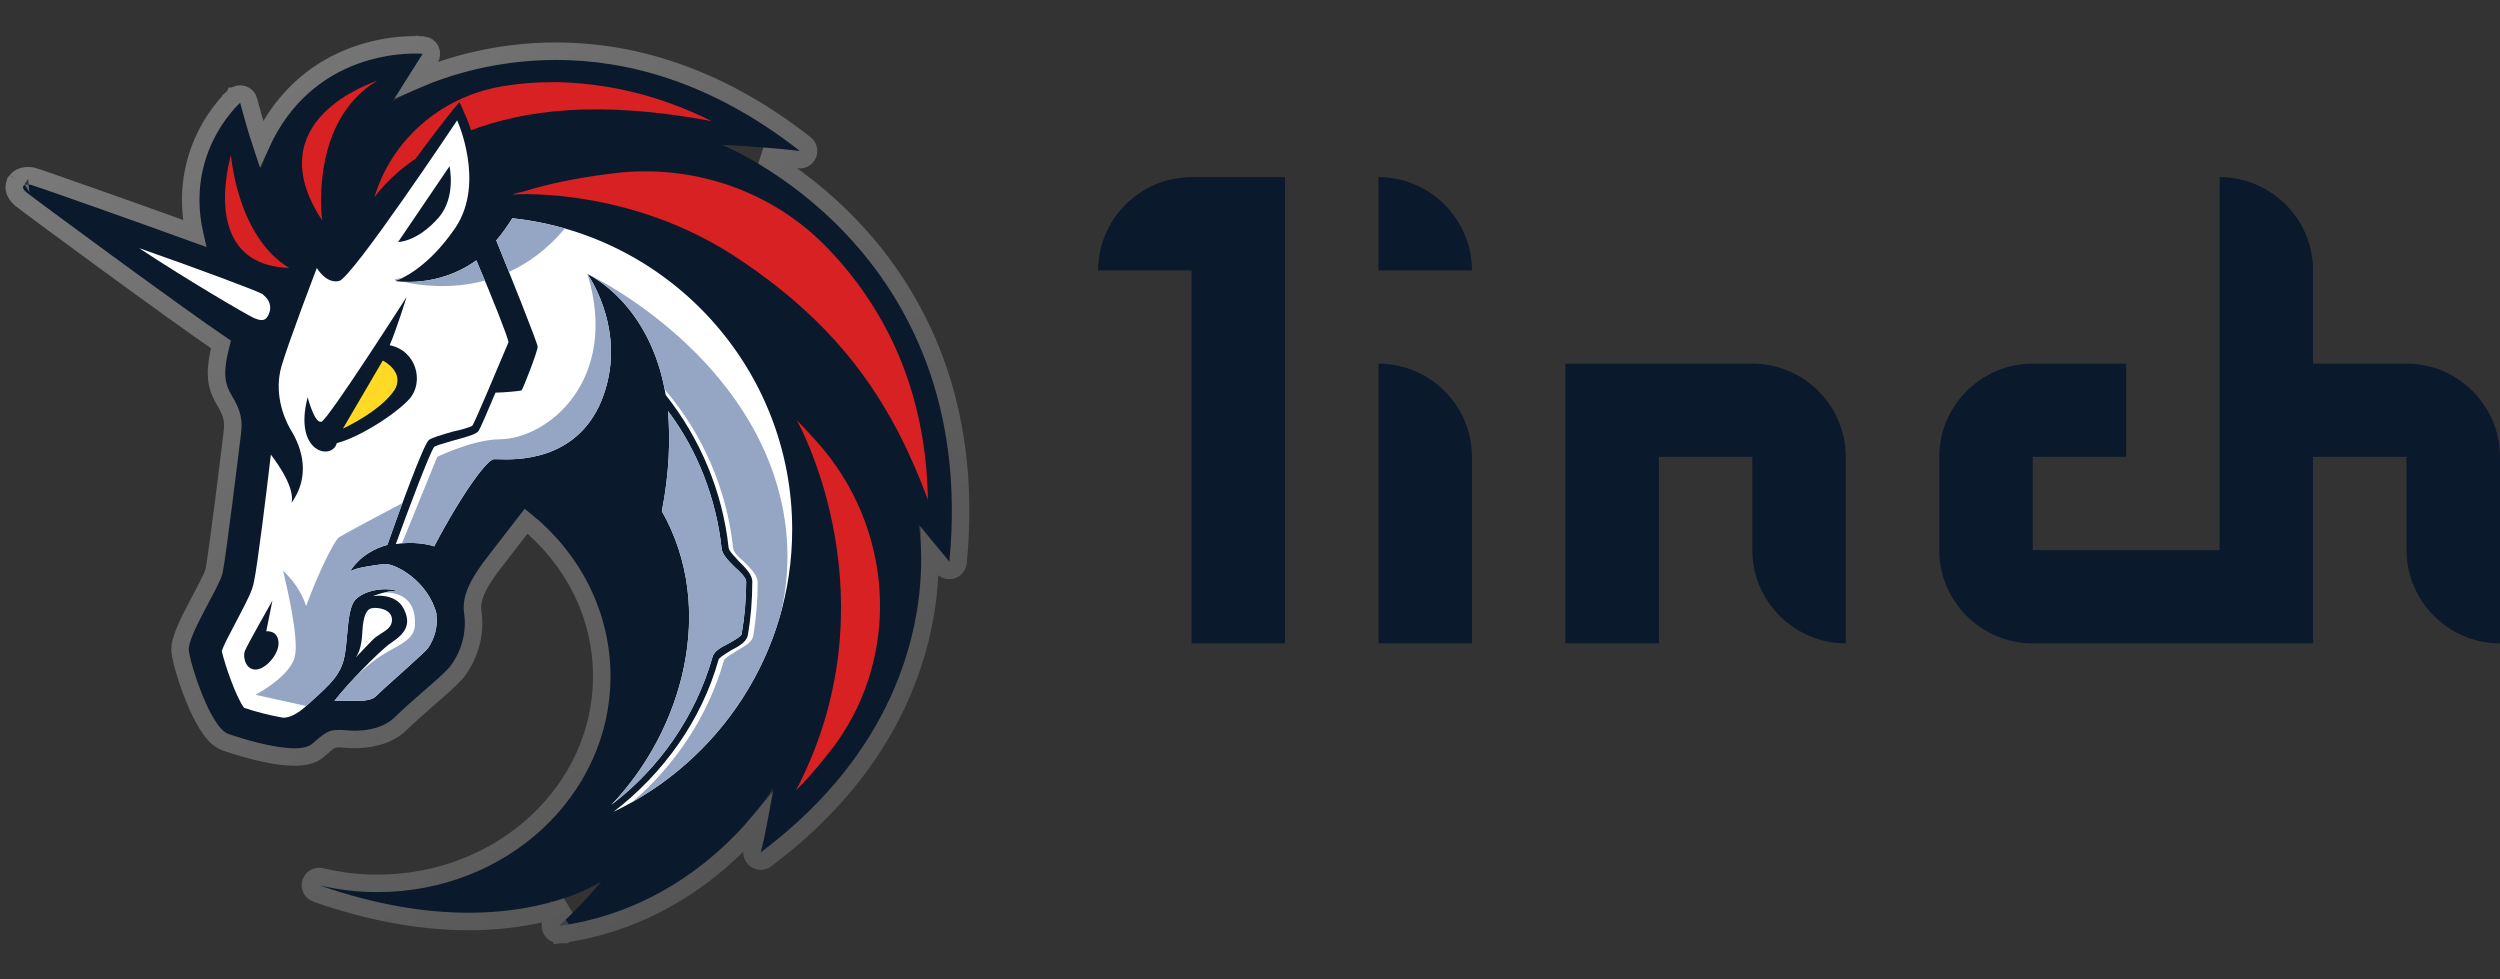 <svg width="143" height="56" viewBox="0 0 143 56" fill="none" xmlns="http://www.w3.org/2000/svg">
<rect x="0" y="0" width="143" height="56" fill="#333333" stroke="none"/>
<g clip-path="url(#clip0_30404_4593)">
<path d="M41.278 8.284C41.278 8.284 43.471 8.372 45.751 8.634C40.621 4.609 35.753 3.428 31.806 3.428C26.369 3.428 22.685 5.659 22.466 5.791L24.176 3.078C24.176 3.078 17.335 2.422 14.923 9.641C14.309 8.109 13.739 5.878 13.739 5.878C13.739 5.878 10.187 8.984 11.854 14.147C7.775 12.659 1.943 10.603 1.724 10.559C1.417 10.515 1.329 10.647 1.329 10.647C1.329 10.647 1.241 10.778 1.504 10.997C1.987 11.39 11.196 18.172 13.213 19.484C12.774 21.059 12.774 21.803 13.213 22.547C13.827 23.553 13.871 24.078 13.783 24.822C13.695 25.566 12.906 31.997 12.731 32.784C12.555 33.572 10.713 36.372 10.801 37.203C10.889 38.034 12.029 41.578 13.037 41.972C13.783 42.234 15.625 42.803 16.853 42.803C17.291 42.803 17.686 42.715 17.861 42.541C18.607 41.884 18.826 41.753 19.352 41.753C19.396 41.753 19.44 41.753 19.484 41.753C19.703 41.753 19.966 41.797 20.273 41.797C20.975 41.797 21.896 41.666 22.553 41.053C23.518 40.09 25.185 38.778 25.711 38.166C26.369 37.334 26.719 36.197 26.544 35.059C26.413 34.009 26.983 33.09 27.64 32.172C28.474 31.078 30.008 29.109 30.008 29.109C33.034 31.384 34.92 34.84 34.92 38.691C34.92 45.516 28.956 51.028 21.589 51.028C20.448 51.028 19.352 50.897 18.256 50.634C21.633 51.816 24.483 52.209 26.807 52.209C31.762 52.209 34.394 50.416 34.394 50.416C34.394 50.416 33.473 51.597 31.982 52.953C32.026 52.953 32.026 52.953 32.026 52.953C40.226 51.816 44.217 45.078 44.217 45.078C44.217 45.078 43.91 47.266 43.515 48.753C54.434 40.572 52.592 30.334 52.548 29.984C52.636 30.116 53.732 31.428 54.303 32.128C56.057 14.103 41.278 8.284 41.278 8.284Z" fill="#0A192B"/>
<path d="M43.82 9.048C43.755 9.008 43.691 8.97 43.628 8.932C44.264 8.983 44.975 9.048 45.694 9.131C45.916 9.157 46.129 9.031 46.214 8.824C46.299 8.617 46.236 8.379 46.06 8.241C40.838 4.145 35.861 2.928 31.806 2.928C28.294 2.928 25.494 3.836 23.842 4.545L24.599 3.345C24.692 3.198 24.701 3.014 24.625 2.858C24.548 2.702 24.396 2.597 24.224 2.58L24.176 3.078C24.224 2.58 24.223 2.58 24.223 2.58L24.222 2.58L24.22 2.58L24.215 2.579L24.195 2.578C24.179 2.577 24.157 2.575 24.128 2.573C24.072 2.57 23.99 2.566 23.887 2.564C23.682 2.56 23.389 2.563 23.032 2.59C22.319 2.644 21.341 2.794 20.282 3.183C18.401 3.873 16.284 5.309 14.945 8.223C14.811 7.815 14.687 7.409 14.581 7.045C14.472 6.674 14.383 6.351 14.32 6.12C14.289 6.005 14.265 5.913 14.248 5.85L14.23 5.778L14.225 5.76L14.224 5.756L14.224 5.754L14.224 5.754L14.224 5.754C14.224 5.754 14.224 5.754 14.224 5.754C14.181 5.586 14.053 5.452 13.887 5.401C13.722 5.349 13.541 5.387 13.41 5.502L13.739 5.878C13.41 5.502 13.41 5.502 13.41 5.502L13.409 5.502L13.408 5.504L13.404 5.507L13.394 5.516C13.385 5.524 13.373 5.535 13.358 5.549C13.328 5.578 13.286 5.618 13.234 5.67C13.131 5.775 12.989 5.927 12.825 6.126C12.497 6.522 12.081 7.106 11.72 7.861C11.082 9.197 10.621 11.062 11.12 13.348C9.281 12.681 7.217 11.945 5.508 11.34C4.51 10.987 3.632 10.679 2.989 10.457C2.668 10.345 2.404 10.255 2.214 10.191C2.119 10.159 2.04 10.133 1.981 10.114L1.981 10.114C1.937 10.1 1.869 10.079 1.821 10.069C1.812 10.067 1.803 10.066 1.794 10.064C1.563 10.031 1.366 10.058 1.205 10.131C1.126 10.167 1.063 10.21 1.015 10.254C0.99 10.275 0.97 10.297 0.953 10.316C0.945 10.326 0.938 10.335 0.931 10.344L0.921 10.357L0.917 10.363L0.915 10.366L0.914 10.367L0.914 10.368C0.913 10.369 0.913 10.369 1.329 10.647C0.913 10.369 0.913 10.369 0.913 10.37L0.912 10.371L0.911 10.373L0.909 10.376L0.904 10.384C0.9 10.389 0.897 10.395 0.894 10.401C0.887 10.413 0.88 10.426 0.873 10.441C0.859 10.47 0.846 10.504 0.836 10.544C0.814 10.626 0.807 10.723 0.826 10.829C0.865 11.044 0.999 11.226 1.185 11.381L1.185 11.381L1.188 11.384C1.663 11.772 10.126 18.005 12.637 19.702C12.281 21.09 12.276 21.941 12.782 22.801L12.782 22.801L12.786 22.807C13.077 23.284 13.212 23.613 13.273 23.89C13.332 24.162 13.327 24.416 13.286 24.763C13.243 25.133 13.024 26.925 12.794 28.723C12.561 30.541 12.324 32.311 12.242 32.676C12.215 32.8 12.1 33.064 11.897 33.464C11.778 33.698 11.644 33.952 11.502 34.219C11.412 34.389 11.318 34.565 11.224 34.746C10.988 35.198 10.751 35.667 10.579 36.081C10.493 36.287 10.419 36.49 10.369 36.677C10.321 36.855 10.283 37.06 10.304 37.255C10.355 37.742 10.684 38.888 11.111 39.94C11.327 40.473 11.579 41.008 11.851 41.442C11.986 41.66 12.133 41.862 12.291 42.03C12.445 42.194 12.633 42.35 12.856 42.438L12.871 42.443C13.256 42.579 13.919 42.792 14.644 42.971C15.362 43.149 16.177 43.303 16.853 43.303C17.102 43.303 17.353 43.278 17.577 43.223C17.784 43.171 18.022 43.08 18.201 42.907C18.575 42.579 18.772 42.424 18.926 42.341C19.046 42.277 19.144 42.253 19.352 42.253H19.352H19.353H19.353H19.353H19.354H19.354H19.354H19.354H19.355H19.355H19.355H19.355H19.356H19.356H19.356H19.356H19.357H19.357H19.357H19.357H19.358H19.358H19.358H19.358H19.359H19.359H19.359H19.359H19.36H19.36H19.36H19.36H19.361H19.361H19.361H19.361H19.362H19.362H19.362H19.363H19.363H19.363H19.363H19.363H19.364H19.364H19.364H19.365H19.365H19.365H19.365H19.366H19.366H19.366H19.366H19.367H19.367H19.367H19.367H19.368H19.368H19.368H19.368H19.369H19.369H19.369H19.369H19.37H19.37H19.37H19.37H19.371H19.371H19.371H19.372H19.372H19.372H19.372H19.372H19.373H19.373H19.373H19.374H19.374H19.374H19.374H19.375H19.375H19.375H19.375H19.376H19.376H19.376H19.376H19.377H19.377H19.377H19.377H19.378H19.378H19.378H19.378H19.379H19.379H19.379H19.38H19.38H19.38H19.38H19.381H19.381H19.381H19.381H19.381H19.382H19.382H19.382H19.383H19.383H19.383H19.383H19.384H19.384H19.384H19.384H19.385H19.385H19.385H19.385H19.386H19.386H19.386H19.386H19.387H19.387H19.387H19.387H19.388H19.388H19.388H19.389H19.389H19.389H19.389H19.39H19.39H19.39H19.39H19.39H19.391H19.391H19.391H19.392H19.392H19.392H19.392H19.393H19.393H19.393H19.393H19.394H19.394H19.394H19.394H19.395H19.395H19.395H19.395H19.396H19.396H19.396H19.396H19.397H19.397H19.397H19.398H19.398H19.398H19.398H19.398H19.399H19.399H19.399H19.399H19.4H19.4H19.4H19.401H19.401H19.401H19.401H19.402H19.402H19.402H19.402H19.403H19.403H19.403H19.403H19.404H19.404H19.404H19.404H19.405H19.405H19.405H19.405H19.406H19.406H19.406H19.407H19.407H19.407H19.407H19.407H19.408H19.408H19.408H19.409H19.409H19.409H19.409H19.41H19.41H19.41H19.41H19.411H19.411H19.411H19.411H19.412H19.412H19.412H19.412H19.413H19.413H19.413H19.413H19.414H19.414H19.414H19.414H19.415H19.415H19.415H19.416H19.416H19.416H19.416H19.416H19.417H19.417H19.417H19.418H19.418H19.418H19.418H19.419H19.419H19.419H19.419H19.42H19.42H19.42H19.42H19.421H19.421H19.421H19.421H19.422H19.422H19.422H19.422H19.423H19.423H19.423H19.423H19.424H19.424H19.424H19.424H19.425H19.425H19.425H19.425H19.426H19.426H19.426H19.427H19.427H19.427H19.427H19.427H19.428H19.428H19.428H19.429H19.429H19.429H19.429H19.43H19.43H19.43H19.43H19.431H19.431H19.431H19.431H19.432H19.432H19.432H19.432H19.433H19.433H19.433H19.433H19.434H19.434H19.434H19.434H19.435H19.435H19.435H19.436H19.436H19.436H19.436H19.436H19.437H19.437H19.437H19.438H19.438H19.438H19.438H19.439H19.439H19.439H19.439H19.44H19.44H19.44H19.44H19.441H19.441H19.441H19.441H19.442H19.442H19.442H19.442H19.443H19.443H19.443H19.444H19.444H19.444H19.444H19.445H19.445H19.445H19.445H19.445H19.446H19.446H19.446H19.447H19.447H19.447H19.447H19.448H19.448H19.448H19.448H19.449H19.449H19.449H19.449H19.45H19.45H19.45H19.45H19.451H19.451H19.451H19.451H19.452H19.452H19.452H19.453H19.453H19.453H19.453H19.453H19.454H19.454H19.454H19.454H19.455H19.455H19.455H19.456H19.456H19.456H19.456H19.457H19.457H19.457H19.457H19.458H19.458H19.458H19.458H19.459H19.459H19.459H19.459H19.46H19.46H19.46H19.46H19.461H19.461H19.461H19.461H19.462H19.462H19.462H19.462H19.463H19.463H19.463H19.463H19.464H19.464H19.464H19.465H19.465H19.465H19.465H19.466H19.466H19.466H19.466H19.467H19.467H19.467H19.467H19.468H19.468H19.468H19.468H19.469H19.469H19.469H19.469H19.47H19.47H19.47H19.47H19.471H19.471H19.471H19.471H19.472H19.472H19.472H19.473H19.473H19.473H19.473H19.474H19.474H19.474H19.474H19.474H19.475H19.475H19.475H19.476H19.476H19.476H19.476H19.477H19.477H19.477H19.477H19.478H19.478H19.478H19.478H19.479H19.479H19.479H19.479H19.48H19.48H19.48H19.48H19.481H19.481H19.481H19.482H19.482H19.482H19.482H19.483H19.483H19.483H19.483H19.483H19.484C19.562 42.253 19.651 42.261 19.778 42.271L19.804 42.273C19.937 42.284 20.097 42.297 20.273 42.297C21.013 42.297 22.095 42.163 22.894 41.419L22.907 41.407C23.349 40.966 23.947 40.445 24.526 39.941C24.559 39.913 24.592 39.884 24.625 39.855C25.214 39.343 25.797 38.832 26.09 38.491C26.095 38.486 26.099 38.481 26.103 38.476C26.839 37.545 27.235 36.273 27.039 34.991C26.938 34.161 27.38 33.395 28.043 32.469C28.457 31.924 29.046 31.163 29.532 30.537C29.748 30.258 29.944 30.006 30.095 29.812C32.778 31.997 34.42 35.177 34.42 38.691C34.42 45.203 28.717 50.528 21.589 50.528C20.488 50.528 19.431 50.401 18.372 50.148C18.113 50.086 17.851 50.238 17.776 50.493C17.701 50.749 17.84 51.018 18.091 51.106C21.519 52.306 24.425 52.709 26.807 52.709C29.211 52.709 31.09 52.297 32.408 51.858C32.175 52.089 31.92 52.333 31.645 52.583C31.492 52.722 31.441 52.941 31.515 53.133C31.59 53.326 31.775 53.453 31.982 53.453H31.982H31.982H31.983H31.983H31.983H31.983H31.983H31.984H31.984H31.984H31.985H31.985H31.985H31.985H31.985H31.986H31.986H31.986H31.986H31.987H31.987H31.987H31.987H31.988H31.988H31.988H31.988H31.988H31.989H31.989H31.989H31.989H31.99H31.99H31.99H31.99H31.991H31.991H31.991H31.991H31.991H31.992H31.992H31.992H31.992H31.992H31.993H31.993H31.993H31.993H31.994H31.994H31.994H31.994H31.994H31.995H31.995H31.995H31.995H31.995H31.996H31.996H31.996H31.996H31.996H31.997H31.997H31.997H31.997H31.997H31.997H31.998H31.998H31.998H31.998H31.998H31.999H31.999H31.999H31.999H31.999H32H32H32H32H32H32.001H32.001H32.001H32.001H32.001H32.001H32.002H32.002H32.002H32.002H32.002H32.002H32.002H32.003H32.003H32.003H32.003H32.003H32.004H32.004H32.004H32.004H32.004H32.004H32.005H32.005H32.005H32.005H32.005H32.005H32.005H32.006H32.006H32.006H32.006H32.006H32.006H32.007H32.007H32.007H32.007H32.007H32.007H32.007H32.008H32.008H32.008H32.008H32.008H32.008H32.008H32.008H32.009H32.009H32.009H32.009H32.009H32.009H32.009H32.01H32.01H32.01H32.01H32.01H32.01H32.01H32.01H32.011H32.011H32.011H32.011H32.011H32.011H32.011H32.011H32.011H32.012H32.012H32.012H32.012H32.012H32.012H32.012H32.013H32.013H32.013H32.013H32.013H32.013H32.013H32.013H32.013H32.014H32.014H32.014H32.014H32.014H32.014H32.014H32.014H32.014H32.014H32.014H32.015H32.015H32.015H32.015H32.015H32.015H32.015H32.015H32.015H32.016H32.016H32.016H32.016H32.016H32.016H32.016H32.016H32.016H32.016H32.016H32.017H32.017H32.017H32.017H32.017H32.017H32.017H32.017H32.017H32.017H32.017H32.017H32.018H32.018H32.018H32.018H32.018H32.018H32.018H32.018H32.018H32.018H32.018H32.018H32.019H32.019H32.019H32.019H32.019H32.019H32.019H32.019H32.019H32.019H32.019H32.019H32.019H32.02H32.02H32.02H32.02H32.02H32.02H32.02H32.02H32.02H32.02H32.02H32.02H32.02H32.02H32.02H32.02H32.02H32.021H32.021H32.021H32.021H32.021H32.021H32.021H32.021H32.021H32.021H32.021H32.021H32.021H32.021H32.021H32.021H32.022H32.022H32.022H32.022H32.022H32.022H32.022H32.022H32.022H32.022H32.022H32.022H32.022H32.022H32.022H32.022H32.022H32.022H32.022H32.022H32.022H32.023H32.023H32.023H32.023H32.023H32.023H32.023H32.023H32.023H32.023H32.023H32.023H32.023H32.023H32.023H32.023H32.023H32.023H32.023H32.023H32.023H32.023H32.023H32.023H32.023H32.023H32.023H32.023H32.023H32.024H32.024H32.024H32.024H32.024H32.024H32.024H32.024H32.024H32.024H32.024H32.024H32.024H32.024H32.024H32.024H32.024H32.024H32.024H32.024H32.024H32.025H32.025H32.025H32.025H32.025H32.025H32.025H32.025H32.025H32.025H32.025H32.025H32.025H32.025H32.025H32.025H32.025H32.025H32.025H32.025H32.025H32.025H32.025H32.025H32.025H32.025H32.025H32.025H32.026H32.026H32.026V53.001L32.033 53.01L32.094 53.448C36.321 52.862 39.457 50.833 41.531 48.96C42.286 48.279 42.902 47.616 43.38 47.048C43.278 47.584 43.159 48.144 43.032 48.625C42.977 48.831 43.059 49.048 43.235 49.167C43.412 49.287 43.644 49.281 43.815 49.153C49.374 44.988 51.704 40.281 52.628 36.552C53.089 34.692 53.199 33.082 53.191 31.91C53.19 31.787 53.188 31.669 53.185 31.556C53.449 31.876 53.715 32.198 53.915 32.444C54.043 32.601 54.253 32.665 54.447 32.607C54.641 32.548 54.781 32.378 54.8 32.176C55.693 23.002 52.373 16.903 48.813 13.105C47.038 11.211 45.208 9.893 43.82 9.048Z" stroke="url(#paint0_linear_30404_4593)" stroke-opacity="0.5"/>
<path fill-rule="evenodd" clip-rule="evenodd" d="M23.424 38.076L23.424 38.076L23.424 38.076C23.875 37.668 24.348 37.24 24.483 37.072C24.834 36.547 25.053 35.891 24.965 35.191V35.103C24.483 33.222 22.597 32.215 21.983 32.259C21.282 32.347 20.317 32.478 20.01 32.697C20.58 31.822 21.369 31.384 22.159 31.166C22.817 29.284 24.22 25.434 24.527 25.172C24.702 25.041 25.141 24.909 25.886 24.691C26.325 24.603 26.939 24.428 27.026 24.34C27.172 24.122 28.408 21.186 28.897 20.023L28.899 20.019C28.997 19.785 29.065 19.623 29.087 19.572C29.044 19.265 28.166 17.034 27.246 14.89C25.009 16.509 22.597 16.072 22.597 16.072C22.597 16.072 24.308 15.591 26.062 13.009C27.772 10.428 26.149 6.884 26.149 6.884C26.149 6.884 20.142 15.897 19.396 16.072C18.651 16.247 18.124 15.328 18.124 15.328C18.124 15.328 16.546 19.441 16.107 20.928C15.669 22.416 16.195 23.816 16.59 24.515C17.028 25.215 17.949 26.965 16.677 28.759C16.853 27.972 16.063 26.747 15.493 26.003C15.274 27.928 14.704 32.522 14.528 33.266C14.445 33.766 14.162 34.306 13.681 35.226L13.608 35.365C13.534 35.513 13.439 35.691 13.339 35.881C13.08 36.368 12.781 36.932 12.687 37.247C12.862 38.034 13.52 39.916 13.958 40.484C14.572 40.703 15.449 40.922 16.195 41.053C16.546 41.053 16.984 40.878 17.598 40.309C17.717 40.2 17.832 40.095 17.942 39.995L17.942 39.995C18.888 39.134 19.507 38.572 19.703 37.553C19.776 37.188 19.815 36.756 19.854 36.323C19.932 35.458 20.01 34.593 20.361 34.272C20.843 33.791 21.896 33.572 22.729 33.791C22.071 33.791 21.326 34.097 21.326 34.097C21.326 34.097 22.597 33.878 23.08 34.797C23.562 35.715 23.167 36.24 22.378 36.766C21.72 37.203 19.791 39.215 19.133 40.09H20.448C20.975 40.09 21.326 40.003 21.501 39.828C21.787 39.543 22.129 39.239 22.479 38.928L22.479 38.928L22.48 38.927C22.666 38.762 22.853 38.595 23.036 38.428C23.156 38.318 23.289 38.198 23.423 38.077L23.424 38.076ZM25.097 12.441C26.105 11.259 25.711 9.509 25.711 9.509L22.773 13.841C22.729 13.841 23.825 13.884 25.097 12.441ZM15.23 36.109L15.581 34.359C15.581 34.359 14.134 36.897 14.002 37.247C13.871 37.641 14.09 38.341 14.66 38.297C15.23 38.253 15.932 37.422 15.932 36.809C15.932 36.022 15.23 36.109 15.23 36.109ZM23.43 22.809C24.264 21.847 23.825 20.053 22.29 19.747C22.685 18.828 23.255 16.991 23.255 16.991C23.255 16.991 18.782 23.991 18.387 24.122C17.993 24.253 17.598 22.722 17.598 22.722C16.765 25.916 19.001 26.353 19.265 25.347C20.492 25.041 22.597 23.728 23.43 22.809Z" fill="white"/>
<path d="M20.734 36.034C20.71 36.458 20.671 37.149 20.361 37.597C20.391 37.566 20.486 37.467 20.609 37.337L20.609 37.337C20.839 37.094 21.169 36.746 21.369 36.547C21.506 36.424 21.66 36.327 21.806 36.234C22.131 36.029 22.422 35.845 22.422 35.453C22.422 34.84 21.589 34.709 21.238 34.797C20.887 34.884 20.799 35.453 20.756 35.759C20.746 35.825 20.741 35.92 20.734 36.034Z" fill="white"/>
<path d="M37.858 29.241C38.296 27.009 38.34 25.084 38.209 23.509C39.919 25.784 40.971 28.541 41.278 31.384C41.322 31.734 41.673 32.084 42.024 32.434C42.331 32.697 42.682 33.047 42.682 33.266C42.682 34.272 42.594 35.278 42.419 36.284C42.377 36.409 42.02 36.612 41.722 36.782L41.673 36.809C41.234 37.028 40.84 37.247 40.752 37.597C39.787 40.965 37.726 43.941 34.964 46.041C39.042 41.797 41.015 34.797 37.858 29.241Z" fill="white"/>
<path d="M41.103 37.728C40.138 41.184 37.946 44.247 35.095 46.434C41.147 43.547 45.313 37.378 45.313 30.291C45.313 21.059 38.296 13.447 29.307 12.484C29 12.966 28.693 13.403 28.386 13.753C29.044 15.372 30.754 19.616 30.754 19.834C30.754 20.097 29.921 22.241 29.833 22.328C29.745 22.372 28.737 22.459 28.342 22.459C27.903 23.509 27.465 24.515 27.377 24.647C27.246 24.822 26.851 24.953 26.018 25.172C25.929 25.198 25.832 25.227 25.732 25.256L25.731 25.256L25.73 25.256L25.73 25.256C25.335 25.37 24.904 25.496 24.834 25.566C24.614 25.828 23.43 28.934 22.641 31.122C23.694 30.947 24.614 31.166 24.834 31.253C26.544 28.015 27.903 26.265 28.254 26.265C28.291 26.261 28.372 26.264 28.488 26.268C29.462 26.301 32.943 26.421 34.394 22.941C35.949 19.148 33.759 15.908 33.61 15.686L33.604 15.678L33.611 15.681C33.805 15.775 37.214 17.425 38.077 22.59C40.05 25.084 41.322 28.103 41.673 31.297C41.673 31.46 41.869 31.673 42.06 31.879L42.06 31.88L42.06 31.88C42.124 31.95 42.188 32.018 42.243 32.084C42.638 32.478 43.032 32.872 43.032 33.266C43.032 34.316 42.945 35.365 42.769 36.372C42.682 36.722 42.243 36.984 41.805 37.203C41.745 37.242 41.679 37.284 41.612 37.327L41.611 37.327L41.611 37.327C41.38 37.473 41.137 37.627 41.103 37.728Z" fill="white"/>
<path d="M15.318 18.084C15.625 17.515 15.362 17.122 15.099 16.903L15.011 16.816C14.485 16.553 11.196 15.328 7.951 14.191C10.801 16.072 13.958 17.909 14.485 18.172C14.879 18.347 15.142 18.39 15.318 18.084Z" fill="white"/>
<path d="M23.424 38.076L23.424 38.076L23.421 38.078C23.288 38.199 23.156 38.318 23.036 38.428C22.853 38.595 22.666 38.762 22.48 38.927L22.479 38.928L22.479 38.928C22.129 39.239 21.787 39.543 21.501 39.828C21.326 40.003 20.975 40.091 20.449 40.091H19.133C19.397 39.74 19.865 39.206 20.374 38.664C20.654 38.405 20.937 38.158 21.194 37.947C21.644 37.576 22.093 37.325 22.487 37.105C23.206 36.704 23.738 36.407 23.738 35.672C23.765 34.181 22.762 33.892 22.019 33.882C22.241 33.831 22.491 33.791 22.729 33.791C21.896 33.572 20.843 33.791 20.361 34.272C20.01 34.593 19.932 35.458 19.854 36.323C19.815 36.756 19.776 37.189 19.703 37.553C19.507 38.572 18.889 39.134 17.943 39.995L17.94 39.997C17.83 40.097 17.716 40.201 17.598 40.309C17.571 40.335 17.544 40.36 17.517 40.384L14.616 39.741C14.616 39.741 16.546 38.734 16.853 37.597C17.128 36.617 16.418 33.602 16.235 32.826C16.214 32.736 16.2 32.676 16.195 32.653C16.198 32.656 16.203 32.661 16.212 32.669C16.345 32.79 17.14 33.516 17.511 34.666C18.212 32.741 19.133 30.903 19.396 30.728C19.622 30.578 22.276 29.168 23.019 28.774C22.694 29.653 22.383 30.524 22.159 31.166C21.37 31.384 20.58 31.822 20.01 32.697C20.317 32.478 21.282 32.347 21.983 32.259C22.597 32.216 24.483 33.222 24.965 35.103V35.191C25.053 35.891 24.834 36.547 24.483 37.072C24.348 37.24 23.875 37.668 23.424 38.076Z" fill="#94A6C3"/>
<path d="M22.994 31.077C23.894 30.995 24.64 31.176 24.834 31.253C26.544 28.016 27.904 26.266 28.254 26.266C28.292 26.261 28.372 26.264 28.488 26.268C29.462 26.301 32.944 26.421 34.394 22.941C35.949 19.148 33.76 15.908 33.61 15.686L33.604 15.678L33.611 15.681C33.801 15.773 37.077 17.359 38.022 22.28C40.2 24.817 41.567 27.985 41.936 31.341C41.936 31.559 42.243 31.866 42.55 32.128C42.945 32.522 43.339 32.916 43.339 33.309C43.339 34.359 43.252 35.409 43.076 36.416C42.999 36.725 42.646 36.932 42.262 37.158L42.262 37.158L42.261 37.158C42.212 37.187 42.162 37.217 42.112 37.247C42.052 37.286 41.986 37.328 41.918 37.371L41.918 37.371C41.688 37.517 41.444 37.67 41.41 37.772C40.517 40.93 38.648 43.751 36.15 45.888C40.273 43.573 43.382 39.681 44.667 35.053C45.093 33.229 45.166 31.318 44.83 29.372C43.252 20.447 34.13 15.897 33.604 15.678C35.446 21.716 31.368 25.084 28.605 25.128C27.07 25.128 25.009 26.134 25.009 26.134L22.994 31.077Z" fill="#94A6C3"/>
<path d="M23.066 15.872C22.9 15.913 22.729 15.95 22.553 15.984C22.555 15.984 22.567 15.988 22.588 15.994C22.615 16.002 22.659 16.015 22.716 16.03C22.797 16 22.916 15.949 23.066 15.872Z" fill="#94A6C3"/>
<path d="M23.066 16.118C23.875 16.159 25.608 16.076 27.246 14.891C27.412 15.278 27.577 15.668 27.736 16.05C25.721 16.589 23.915 16.311 23.066 16.118Z" fill="#94A6C3"/>
<path d="M29.113 15.554C30.204 15.053 31.307 14.269 32.311 13.069C31.34 12.792 30.337 12.595 29.307 12.484C29 12.966 28.693 13.403 28.386 13.753C28.567 14.2 28.829 14.847 29.113 15.554Z" fill="#94A6C3"/>
<path d="M37.858 29.241C38.297 27.009 38.34 25.084 38.209 23.509C39.919 25.784 40.971 28.541 41.279 31.384C41.322 31.734 41.673 32.084 42.024 32.434C42.331 32.697 42.682 33.047 42.682 33.266C42.682 34.272 42.594 35.278 42.419 36.284C42.377 36.409 42.02 36.612 41.722 36.782L41.673 36.809C41.235 37.028 40.84 37.247 40.752 37.597C39.788 40.966 37.726 43.941 34.964 46.041C39.042 41.797 41.015 34.797 37.858 29.241Z" fill="#94A6C3"/>
<path d="M19.615 24.516L21.895 20.622C21.895 20.622 23.211 21.278 22.553 22.328C21.72 23.553 19.615 24.516 19.615 24.516Z" fill="#FFD923"/>
<path d="M47.812 42.541C47.154 43.416 46.409 44.334 45.532 45.209C51.189 34.359 45.795 24.428 45.576 24.034C45.971 24.428 46.365 24.866 46.716 25.259C51.057 30.072 51.584 37.291 47.812 42.541Z" fill="#D82122"/>
<path d="M53.075 28.584C51.101 23.291 48.295 18.784 42.111 14.716C36.148 10.778 29.745 11.084 29.394 11.128C29.351 11.128 29.307 11.128 29.307 11.128C29.526 11.041 29.745 10.997 29.965 10.953C31.324 10.516 33.078 10.166 34.832 9.947C39.48 9.291 44.173 10.866 47.374 14.234C47.418 14.278 47.418 14.278 47.462 14.322C51.101 18.172 52.987 22.984 53.075 28.584Z" fill="#D82122"/>
<path d="M40.708 6.928C34.174 5.703 29.965 6.316 26.939 7.453C26.851 7.103 26.544 6.403 26.281 5.834C25.36 6.928 24.395 8.241 23.781 9.072C22.115 10.209 21.413 11.303 21.413 11.303C22.378 8.022 25.185 5.572 28.605 4.959C29.57 4.784 30.622 4.697 31.762 4.697C34.788 4.741 37.814 5.484 40.708 6.928Z" fill="#D82122"/>
<path d="M16.546 15.328C11.415 15.153 13.125 9.203 13.213 8.853C13.213 8.897 13.564 13.534 16.546 15.328Z" fill="#D82122"/>
<path d="M21.589 4.609C17.642 6.972 18.431 12.616 18.431 12.616C14.66 6.884 21.282 4.741 21.589 4.609Z" fill="#D82122"/>
<path d="M62.813 15.467H68.159V36.8H73.505V10.133H68.159C65.219 10.133 62.813 12.533 62.813 15.467Z" fill="#0a192b"/>
<path d="M78.85 36.8H84.196V26.133C84.196 23.2 81.791 20.8 78.85 20.8V36.8Z" fill="#0a192b"/>
<path d="M89.542 20.8V36.8H94.888V26.133H100.234V31.467C100.234 34.4 102.639 36.8 105.579 36.8V26.133C105.579 23.2 103.174 20.8 100.234 20.8H89.542Z" fill="#0a192b"/>
<path d="M137.654 20.8H132.308V15.467C132.308 12.533 129.903 10.133 126.963 10.133V31.467H116.271V26.133H121.617V20.8H116.271C113.331 20.8 110.925 23.2 110.925 26.133V31.467C110.925 34.4 113.331 36.8 116.271 36.8H132.308V26.133H137.654V31.467C137.654 34.4 140.06 36.8 143 36.8V26.133C143 23.2 140.594 20.8 137.654 20.8Z" fill="#0a192b"/>
<path d="M78.85 15.467H84.196C84.196 12.533 81.791 10.133 78.85 10.133V15.467Z" fill="#0a192b"/>
</g>
<defs>
<linearGradient id="paint0_linear_30404_4593" x1="4.5" y1="3" x2="48.5" y2="51.5" gradientUnits="userSpaceOnUse">
<stop stop-color="white" stop-opacity="0.7"/>
<stop offset="1" stop-color="white" stop-opacity="0.3"/>
</linearGradient>
<clipPath id="clip0_30404_4593">
<rect width="143" height="56" fill="white"/>
</clipPath>
</defs>
</svg>
